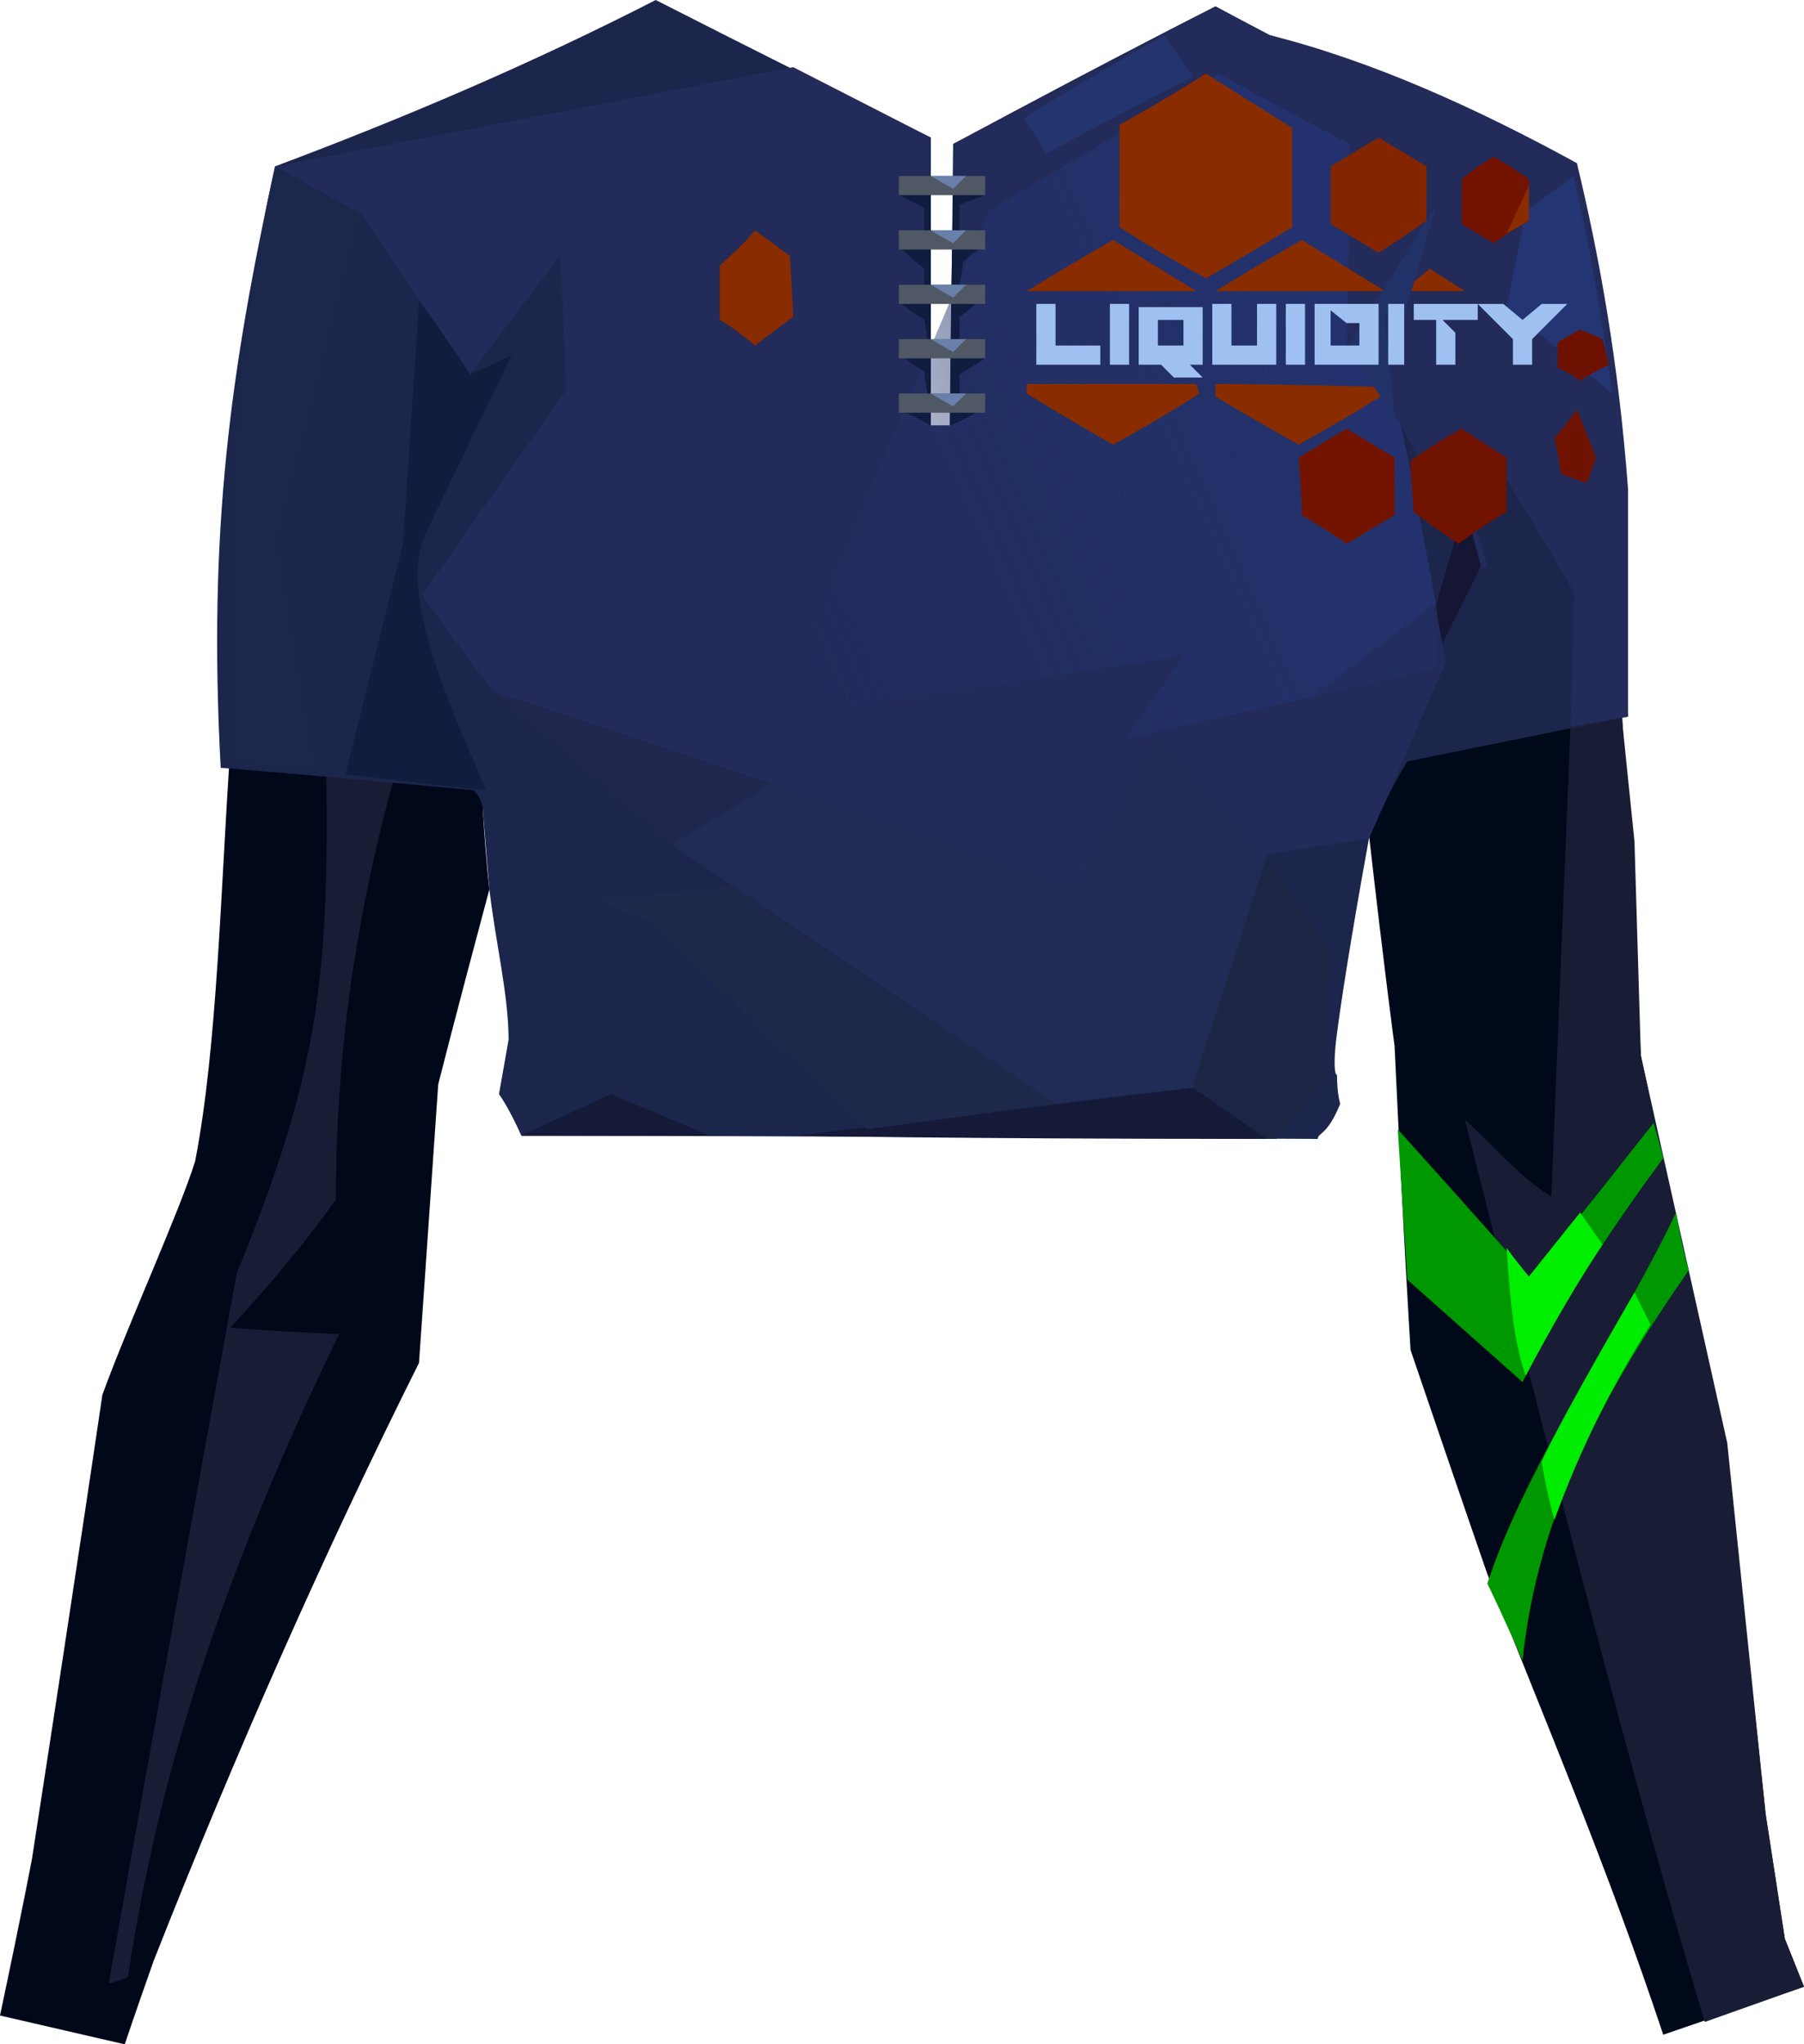 <?xml version="1.0" encoding="UTF-8" standalone="no"?>
<svg
   width="564"
   height="639"
   viewBox="0 0 564 639"
   version="1.1"
   id="svg61"
   sodipodi:docname="cb-layer-0402.svg"
   xmlns:inkscape="http://www.inkscape.org/namespaces/inkscape"
   xmlns:sodipodi="http://sodipodi.sourceforge.net/DTD/sodipodi-0.dtd"
   xmlns="http://www.w3.org/2000/svg"
   xmlns:svg="http://www.w3.org/2000/svg">
  <sodipodi:namedview
     id="namedview63"
     pagecolor="#ffffff"
     bordercolor="#666666"
     borderopacity="1.0"
     inkscape:pageshadow="2"
     inkscape:pageopacity="0.0"
     inkscape:pagecheckerboard="0" />
  <defs
     id="defs7">
    <linearGradient
       x1="425.183"
       y1="118.394"
       x2="236.359"
       y2="203.469"
       id="id-41512"
       gradientTransform="scale(0.998,1.002)"
       gradientUnits="userSpaceOnUse">
      <stop
         stop-color="#23326E"
         offset="0%"
         id="stop2" />
      <stop
         stop-color="#23336E"
         offset="100%"
         stop-opacity="0"
         id="stop4" />
    </linearGradient>
  </defs>
  <g
     id="id-41513">
    <path
       d="M 39,639 C 13,633 0,630 0,630 7,597 10,581 10,581 25,484 32,436 32,436 c 8,-22 24,-57 29,-73 7,-36 8,-86 11,-129 0,-1 0,5 0,4 52,2 77,4 77,4 2,0 2,8 2,12 1,16 2,24 2,24 -11,41 -16,61 -16,61 -4,58 -6,87 -6,87 -29,58 -57,121 -83,187 -6,17 -9,26 -9,26 z"
       fill="#00081a"
       id="id-41514" />
    <path
       d="m 34,620 c 4,-1 6,-2 6,-2 11,-74 36,-139 66,-201 -23,-1 -34,-2 -34,-2 12,-13 23,-26 33,-40 0,-41 5,-84 18,-131 l -21,-3 c 1,66 -3,96 -28,157 C 47,546 34,620 34,620 Z"
       fill="#191c35"
       id="id-41515" />
    <path
       d="m 439,237 c -7,16 -11,24 -11,24 5,44 8,66 8,66 3,64 5,95 5,95 16,47 24,70 24,70 18,46 37,90 55,144 29,-10 44,-15 44,-15 -4,-10 -6,-15 -6,-15 -4,-26 -6,-39 -6,-39 C 544,492 540,455 540,455 522,372 513,330 513,330 l -6,-109 c -45,11 -68,16 -68,16 z"
       fill="#000919"
       id="id-41516" />
    <path
       d="m 507,224 c -11,2 -16,3 -16,3 -4,98 -6,147 -6,147 -10,-6 -18,-16 -27,-24 26,103 52,206 75,282 l 31,-11 -6,-15 -6,-39 -12,-116 -27,-121 -2,-67 z"
       fill="#191c35"
       id="id-41517" />
    <path
       d="m 437,353 c 27,30 41,46 41,46 15,-17 27,-33 39,-48 2,7 3,11 3,11 -17,23 -32,46 -44,70 l -36,-32 c -2,-31 -3,-47 -3,-47 z"
       fill="#009800"
       id="id-41518" />
    <path
       d="m 471,390 c 1,14 2,29 6,40 8,-15 16,-29 24,-41 l -7,-10 -16,20 c -5,-6 -7,-9 -7,-9 z"
       fill="#00ef00"
       id="id-41519" />
    <path
       d="m 465,495 c 12,-37 43,-82 59,-116 2,12 4,18 4,18 -25,36 -47,74 -52,122 -7,-16 -11,-24 -11,-24 z"
       fill="#009800"
       id="id-41520" />
    <path
       d="m 482,457 c 2,12 4,18 4,18 8,-22 18,-42 30,-61 l -5,-10 c -18,31 -27,48 -29,53 z"
       fill="#00ec00"
       id="id-41521" />
    <path
       d="m 418,336 c 0,6 1,9 1,9 -4,10 -7,9 -7,11 -166,-1 -249,-1 -249,-1 -4,-9 -7,-13 -7,-13 l 3,-17 c 0,-14 -4,-30 -6,-47 l -2,-24 c 0,-3 -1,-5 -3,-7 -53,-5 -79,-7 -79,-7 -4,-74 3,-124 17,-188 40,-15 80,-32 119,-52 57,29 86,43 86,43 0,60 0,90 0,90 4,0 6,0 6,0 1,-59 1,-88 1,-88 54,-29 82,-43 82,-43 11,6 17,9 17,9 31,9 63,22 94,40 8,32 12,67 16,102 l 2,71 -69,14 c -5,8 -9,17 -12,24 -6,33 -9,53 -10,61 -1,7 -1,13 0,13 z"
       fill="#1c254b"
       id="id-41522" />
    <path
       d="m 163,355 c 19,-9 28,-13 28,-13 l 31,13 c -39,0 -59,0 -59,0 z"
       fill="#151a39"
       id="id-41523" />
    <path
       d="m 249,355 c 83,-10 124,-15 124,-15 l 23,16 c -98,0 -147,-1 -147,-1 z"
       fill="#151a39"
       id="id-41524" />
    <path
       d="m 86,52 162,-31 43,22 v 90 h 6 l 1,-88 82,-43 17,9 c 32,8 65,23 96,40 7,29 13,62 16,102 v 71 c -12,2 -18,3 -18,3 1,-28 1,-42 1,-42 -14,-24 -21,-35 -21,-35 -9,2 -13,4 -13,4 5,15 7,23 7,23 -2,1 -3,1 -3,1 -16,-30 -24,-45 -24,-45 l 14,74 c -16,37 -24,55 -24,55 -61,10 -92,15 -92,15 -121,-41 -182,-61 -182,-61 -15,-20 -22,-30 -22,-30 30,-43 45,-64 45,-64 -1,-28 -2,-42 -2,-42 -19,25 -28,37 -28,37 L 113,67 C 95,57 86,52 86,52 Z"
       fill="#222b59"
       id="id-41525" />
    <path
       d="m 242,224 c 85,-12 128,-19 128,-19 -12,17 -18,26 -18,26 39,-9 58,-13 58,-13 l 39,-29 c -7,-38 -11,-56 -11,-56 -11,-16 -17,-24 -17,-24 1,-43 1,-64 1,-64 C 395,31 381,23 381,23 l -72,43 c -45,106 -67,158 -67,158 z"
       fill="url(#id-41512)"
       id="id-41526"
       style="fill:url(#id-41512)" />
    <path
       d="m 320,37 c 5,7 7,11 7,11 30,-16 46,-24 46,-24 l -9,-13 c -30,17 -44,26 -44,26 z"
       fill="#23346e"
       id="id-41527" />
    <path
       d="m 236,108 c -7,-6 -11,-8 -11,-8 0,-11 0,-17 0,-17 8,-7 11,-11 11,-11 7,5 11,8 11,8 l 1,19 c -8,6 -12,9 -12,9 z"
       fill="#892c00"
       id="id-41528" />
    <path
       d="m 321,120 c 0,2 0,3 0,3 18,11 27,16 27,16 18,-10 27,-16 27,-16 l -1,-3 c -35,0 -53,0 -53,0 z"
       fill="#892c00"
       id="id-41529" />
    <path
       d="m 380,120 c 0,3 0,4 0,4 17,10 26,15 26,15 18,-10 27,-16 27,-16 v -2 c -36,-1 -53,-1 -53,-1 z"
       fill="#892c00"
       id="id-41530" />
    <path
       d="m 407,161 c 10,6 14,9 14,9 10,-6 15,-9 15,-9 0,-12 0,-18 0,-18 -10,-6 -15,-9 -15,-9 l -15,9 c 1,12 1,18 1,18 z"
       fill="#721400"
       id="id-41531" />
    <path
       d="m 451,201 c 8,-16 12,-24 12,-24 l -5,-19 -9,31 c 1,8 2,12 2,12 z"
       fill="#141633"
       id="id-41532" />
    <path
       d="m 456,170 c -9,-6 -14,-10 -14,-10 -1,-11 -1,-16 -1,-16 10,-7 16,-10 16,-10 9,6 14,9 14,9 v 17 c -10,6 -15,10 -15,10 z"
       fill="#701300"
       id="id-41533" />
    <path
       d="m 496,151 c -6,-2 -8,-3 -8,-3 -1,-7 -2,-11 -2,-11 5,-6 7,-9 7,-9 l 6,15 c -2,6 -3,8 -3,8 z"
       fill="#6f1200"
       id="id-41534" />
    <path
       d="m 504,123 c -22,-18 -33,-27 -33,-27 4,-20 6,-30 6,-30 l 15,-11 c 5,22 9,44 12,68 z"
       fill="#233573"
       id="id-41535" />
    <path
       d="m 494,119 c -4,-3 -7,-4 -7,-4 0,-6 0,-8 0,-8 5,-3 7,-4 7,-4 5,2 7,3 7,3 l 2,8 c -6,3 -9,5 -9,5 z"
       fill="#6f1100"
       id="id-41536" />
    <path
       d="m 467,76 c -7,-4 -10,-6 -10,-6 0,-9 0,-14 0,-14 6,-5 10,-7 10,-7 7,4 11,7 11,7 v 13 c -7,4 -11,7 -11,7 z"
       fill="#721400"
       id="id-41537" />
    <path
       d="m 478,58 -7,15 7,-4 c 0,-7 0,-11 0,-11 z"
       fill="#892c00"
       id="id-41538" />
    <path
       d="m 438,91 c 13,0 20,0 20,0 l -11,-7 c -6,5 -9,7 -9,7 z"
       fill="#892c00"
       id="id-41539" />
    <path
       d="m 431,79 c -10,-6 -15,-9 -15,-9 0,-12 0,-18 0,-18 10,-6 15,-9 15,-9 10,6 15,9 15,9 v 17 c -10,7 -15,10 -15,10 z"
       fill="#832500"
       id="id-41540" />
    <path
       d="M 404,71 C 386,82 377,87 377,87 359,77 350,71 350,71 c 0,-21 0,-32 0,-32 18,-10 27,-16 27,-16 l 27,17 c 0,21 0,31 0,31 z"
       fill="#892c00"
       id="id-41541" />
    <path
       d="m 321,91 c 18,-11 27,-16 27,-16 l 26,16 c -14,0 -24,0 -29,0 -16,0 -24,0 -24,0 z"
       fill="#892c00"
       id="id-41542" />
    <path
       d="m 380,91 c 18,-11 27,-16 27,-16 l 26,16 c -35,0 -53,0 -53,0 z"
       fill="#892c00"
       id="id-41543" />
    <path
       d="m 448,189 1,20 -39,9 c 25,-19 38,-29 38,-29 z"
       fill="#222d60"
       id="id-41544" />
    <path
       d="m 436,130 c -2,-20 -3,-31 -3,-31 4,0 6,0 6,0 l 10,-35 -28,45 c 10,14 15,21 15,21 z"
       fill="#213268"
       id="id-41545" />
    <path
       d="m 361,229 35,39 c -15,48 -23,72 -23,72 -29,3 -43,5 -43,5 -80,-54 -120,-81 -120,-81 l 31,-19 95,32 c 17,-32 25,-48 25,-48 z"
       fill="#202c55"
       id="id-41546" />
    <path
       d="m 229,277 c -29,3 -43,4 -43,4 11,5 17,7 17,7 l 68,65 59,-8 C 262,300 229,277 229,277 Z"
       fill="#1e284b"
       id="id-41547" />
    <polygon
       points="241,245 210,264 154,216 "
       fill="#1f274e"
       id="id-41548" />
    <path
       d="m 396,268 -23,71 23,17 h 3 c 11,-13 16,-19 16,-19 -2,-11 0,-28 1,-40 z"
       fill="#1c2543"
       id="id-41549" />
    <path
       d="m 108,242 c 12,-48 18,-72 18,-72 l 5,-76 c 11,15 16,23 16,23 9,-4 13,-6 13,-6 -18,37 -27,56 -27,56 -8,17 5,48 19,80 -29,-3 -44,-5 -44,-5 z"
       fill="#111d3f"
       id="id-41550" />
    <path
       d="M 99,241 87,169 113,67 86,52 c -12,53 -17,117 -13,186 17,2 26,3 26,3 z"
       fill="#1c274c"
       id="id-41551" />
    <path
       d="m 291,133 c -5,-3 -8,-4 -8,-4 4,-4 7,-6 7,-6 -1,-5 -1,-7 -1,-7 -4,-2 -6,-4 -6,-4 5,-4 7,-6 7,-6 l -1,-6 c -5,-3 -7,-5 -7,-5 5,-4 7,-6 7,-6 v -5 c -5,-4 -7,-6 -7,-6 5,-4 7,-6 7,-6 v -7 l -8,-4 10,-6 c 0,52 0,78 0,78 z"
       fill="#101c40"
       id="id-41552" />
    <path
       d="m 297,133 c 5,-2 8,-4 8,-4 -4,-4 -5,-6 -5,-6 v -6 c 5,-3 8,-5 8,-5 -5,-4 -8,-6 -8,-6 0,-5 0,-7 0,-7 3,-2 5,-4 5,-4 -3,-4 -5,-6 -5,-6 1,-5 1,-7 1,-7 3,-3 5,-4 5,-4 l -6,-6 v -8 c 5,-2 8,-3 8,-3 l -10,-2 c -1,49 -1,74 -1,74 z"
       fill="#101c40"
       id="id-41553" />
    <polygon
       points="308,61 308,55 281,55 281,61 "
       fill="#505865"
       id="id-41554" />
    <polygon
       points="308,78 308,72 281,72 281,78 "
       fill="#505865"
       id="id-41555" />
    <polygon
       points="308,95 308,89 281,89 281,95 "
       fill="#505865"
       id="id-41556" />
    <polygon
       points="308,112 308,106 281,106 281,112 "
       fill="#505865"
       id="id-41557" />
    <polygon
       points="308,129 308,123 281,123 281,129 "
       fill="#505865"
       id="id-41558" />
    <path
       d="m 291,55 c 5,3 7,4 7,4 l 4,-4 c -7,0 -11,0 -11,0 z"
       fill="#6880aa"
       id="id-41559" />
    <path
       d="m 291,72 c 5,3 7,4 7,4 l 4,-4 c -7,0 -11,0 -11,0 z"
       fill="#6880aa"
       id="id-41560" />
    <path
       d="m 291,89 c 5,3 7,4 7,4 l 4,-4 c -7,0 -11,0 -11,0 z"
       fill="#6880aa"
       id="id-41561" />
    <path
       d="m 291,106 c 5,3 7,4 7,4 l 4,-4 c -7,0 -11,0 -11,0 z"
       fill="#6880aa"
       id="id-41562" />
    <path
       d="m 291,123 c 5,3 7,4 7,4 l 4,-4 c -7,0 -11,0 -11,0 z"
       fill="#6880aa"
       id="id-41563" />
    <path
       d="m 344,114 v -6 H 330 V 95 h -6 v 19 z m 9,0 V 95 h -6 v 19 z m 23,4 -4,-4 h 4 V 96 h -20 v 18 h 7 l 4,4 z m -6,-10 h -8 v -8 h 8 z m 29,6 V 95 h -6 v 13 h -8 V 95 h -6 v 19 z m 9,0 V 95 h -6 v 19 z m 23,0 V 95 h -20 v 19 z m -6,-6 h -9 V 97 l 5,4 h 4 z m 14,6 V 95 h -5 v 19 z m 16,0 v -10 l -4,-4 h 11 v -5 h -20 v 5 h 7 v 14 z m 24,0 v -8 l 11,-11 h -8 l -6,5 -6,-5 h -8 l 11,11 v 8 z"
       fill="#9fc1f1"
       id="id-41564"
       fill-rule="nonzero" />
  </g>
</svg>
